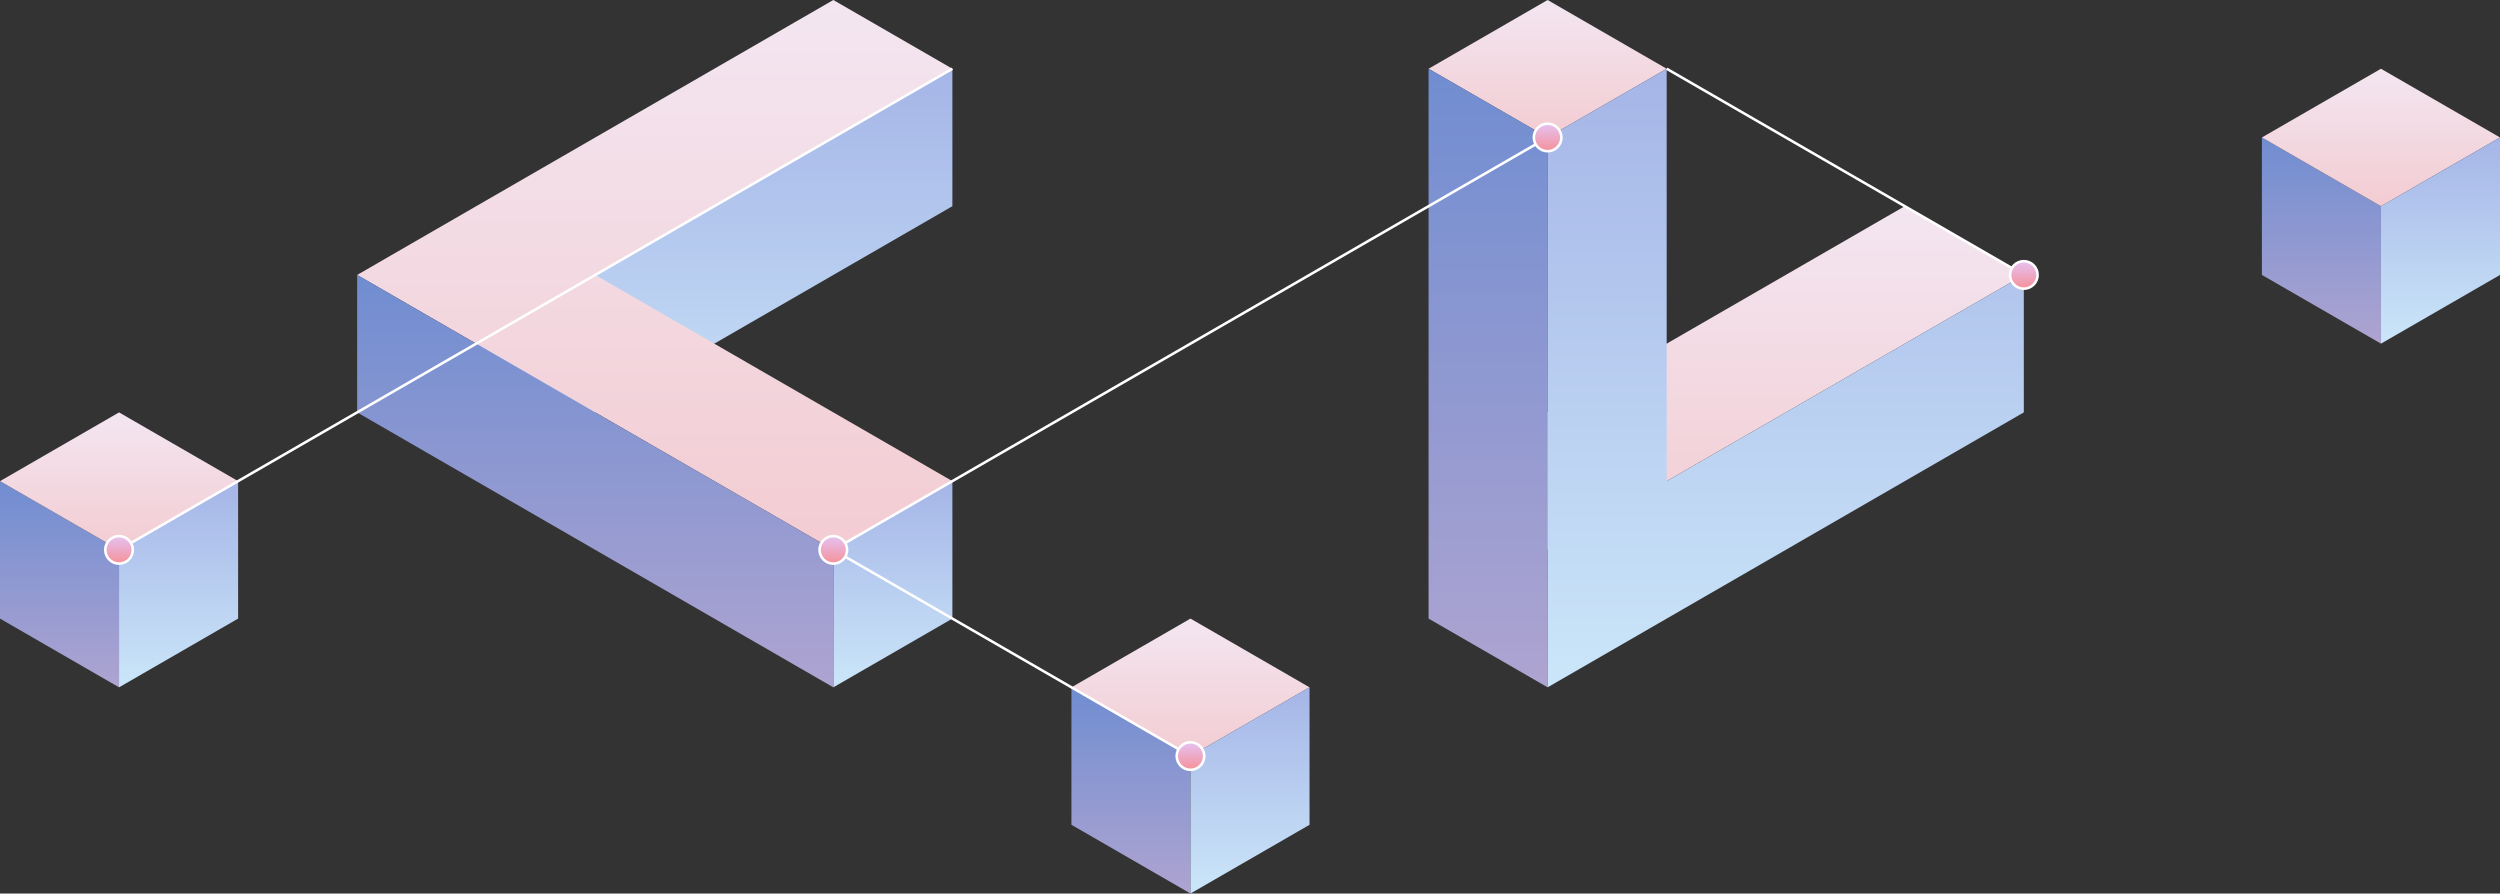 <svg xmlns="http://www.w3.org/2000/svg" xmlns:xlink="http://www.w3.org/1999/xlink" viewBox="0 0 969.22 346.41"><rect x="0" y="0" width="969.22" height="346.41" fill="#333333" stroke="none"/><defs><style>.cls-1{fill:url(#linear-gradient);}.cls-2{fill:url(#linear-gradient-2);}.cls-3{fill:url(#linear-gradient-3);}.cls-4{fill:url(#linear-gradient-4);}.cls-5{fill:url(#linear-gradient-5);}.cls-6{fill:url(#linear-gradient-6);}.cls-7{fill:url(#linear-gradient-7);}.cls-8{fill:url(#linear-gradient-8);}.cls-9{fill:url(#linear-gradient-9);}.cls-10{fill:url(#linear-gradient-10);}.cls-11{fill:url(#linear-gradient-11);}.cls-12{fill:url(#linear-gradient-12);}.cls-13{fill:url(#linear-gradient-13);}.cls-14{fill:url(#linear-gradient-14);}.cls-15{fill:url(#linear-gradient-15);}.cls-16{fill:url(#linear-gradient-16);}.cls-17{fill:url(#linear-gradient-17);}.cls-18{fill:none;stroke-linejoin:round;}.cls-18,.cls-19,.cls-20,.cls-21,.cls-22,.cls-23{stroke:#fff;}.cls-19,.cls-20,.cls-21,.cls-22,.cls-23{stroke-miterlimit:10;}.cls-19{fill:url(#linear-gradient-18);}.cls-20{fill:url(#linear-gradient-19);}.cls-21{fill:url(#linear-gradient-20);}.cls-22{fill:url(#linear-gradient-21);}.cls-23{fill:url(#linear-gradient-22);}</style><linearGradient id="linear-gradient" x1="599.99" y1="53.29" x2="599.99" gradientUnits="userSpaceOnUse"><stop offset="0" stop-color="#f3ccd2"/><stop offset="1" stop-color="#f3e6f1"/></linearGradient><linearGradient id="linear-gradient-2" x1="576.92" y1="266.47" x2="576.92" y2="26.65" gradientUnits="userSpaceOnUse"><stop offset="0" stop-color="#aea4d1"/><stop offset="1" stop-color="#708dd1"/></linearGradient><linearGradient id="linear-gradient-3" x1="692.3" y1="213.17" x2="692.3" y2="79.94" xlink:href="#linear-gradient"/><linearGradient id="linear-gradient-4" x1="692.3" y1="266.47" x2="692.3" y2="26.65" gradientUnits="userSpaceOnUse"><stop offset="0" stop-color="#cbe6f9"/><stop offset="1" stop-color="#a5b5e7"/></linearGradient><linearGradient id="linear-gradient-5" x1="346.15" y1="266.47" x2="346.15" y2="186.53" xlink:href="#linear-gradient-4"/><linearGradient id="linear-gradient-6" x1="276.92" y1="186.53" x2="276.92" y2="26.65" xlink:href="#linear-gradient-4"/><linearGradient id="linear-gradient-7" x1="253.84" y1="213.17" x2="253.84" xlink:href="#linear-gradient"/><linearGradient id="linear-gradient-8" x1="230.77" y1="266.47" x2="230.77" y2="106.59" xlink:href="#linear-gradient-2"/><linearGradient id="linear-gradient-9" x1="23.08" y1="266.47" x2="23.08" y2="186.53" xlink:href="#linear-gradient-2"/><linearGradient id="linear-gradient-10" x1="46.15" y1="213.17" x2="46.15" y2="159.88" xlink:href="#linear-gradient"/><linearGradient id="linear-gradient-11" x1="69.23" y1="266.47" x2="69.23" y2="186.53" xlink:href="#linear-gradient-4"/><linearGradient id="linear-gradient-12" x1="438.46" y1="346.41" x2="438.46" y2="266.47" xlink:href="#linear-gradient-2"/><linearGradient id="linear-gradient-13" x1="461.53" y1="293.11" x2="461.53" y2="239.82" xlink:href="#linear-gradient"/><linearGradient id="linear-gradient-14" x1="484.61" y1="346.41" x2="484.61" y2="266.47" xlink:href="#linear-gradient-4"/><linearGradient id="linear-gradient-15" x1="899.99" y1="133.23" x2="899.99" y2="53.29" xlink:href="#linear-gradient-2"/><linearGradient id="linear-gradient-16" x1="923.07" y1="79.94" x2="923.07" y2="26.65" xlink:href="#linear-gradient"/><linearGradient id="linear-gradient-17" x1="946.14" y1="133.23" x2="946.14" y2="53.29" xlink:href="#linear-gradient-4"/><linearGradient id="linear-gradient-18" x1="599.99" y1="58.63" x2="599.99" y2="47.96" gradientUnits="userSpaceOnUse"><stop offset="0" stop-color="#f5919a"/><stop offset="1" stop-color="#e6c2f2"/></linearGradient><linearGradient id="linear-gradient-19" x1="784.61" y1="111.92" x2="784.61" y2="101.25" xlink:href="#linear-gradient-18"/><linearGradient id="linear-gradient-20" x1="461.53" y1="298.45" x2="461.53" y2="287.78" xlink:href="#linear-gradient-18"/><linearGradient id="linear-gradient-21" x1="323.07" y1="218.51" x2="323.07" y2="207.84" xlink:href="#linear-gradient-18"/><linearGradient id="linear-gradient-22" x1="46.15" y1="218.51" x2="46.15" y2="207.84" xlink:href="#linear-gradient-18"/></defs><title>Front4Asset 16</title><g id="Layer_2" data-name="Layer 2"><g id="Poster_3" data-name="Poster 3"><polygon class="cls-1" points="553.84 26.65 599.99 0 646.15 26.65 599.99 53.29 553.84 26.65"/><polygon class="cls-2" points="553.84 26.65 553.84 239.82 599.99 266.47 599.99 53.29 553.84 26.65"/><polygon class="cls-3" points="599.99 159.88 738.45 79.94 784.61 106.59 599.99 213.17 599.99 159.88"/><polygon class="cls-4" points="784.61 106.59 646.15 186.53 646.15 26.65 599.99 53.29 599.99 213.17 599.99 213.17 599.99 266.47 646.15 239.82 646.15 239.82 784.61 159.88 784.61 106.59"/><polygon class="cls-5" points="323.07 213.17 369.23 186.53 369.23 239.82 323.07 266.47 323.07 213.17"/><polygon class="cls-6" points="323.07 106.59 184.61 186.53 184.61 133.23 369.23 26.65 369.23 79.94 323.07 106.59"/><polygon class="cls-7" points="323.07 53.29 369.23 26.65 323.07 0 276.92 26.65 184.61 79.94 184.61 79.94 138.46 106.59 184.61 133.23 184.61 133.23 323.07 213.17 369.23 186.53 230.77 106.59 323.07 53.29"/><polygon class="cls-8" points="138.46 159.88 323.07 266.47 323.07 213.17 138.46 106.59 138.46 159.88"/><polygon class="cls-9" points="0 186.53 46.15 213.17 46.15 266.47 0 239.82 0 186.53"/><polygon class="cls-10" points="0 186.53 46.15 159.88 92.31 186.53 46.15 213.17 0 186.53"/><polygon class="cls-11" points="46.15 213.17 92.31 186.53 92.31 239.82 46.15 266.47 46.15 213.17"/><polygon class="cls-12" points="415.38 266.47 461.53 293.11 461.53 346.41 415.38 319.76 415.38 266.47"/><polygon class="cls-13" points="415.38 266.47 461.53 239.82 507.69 266.47 461.53 293.11 415.38 266.47"/><polygon class="cls-14" points="461.53 293.11 507.69 266.47 507.69 319.76 461.53 346.41 461.53 293.11"/><polygon class="cls-15" points="876.91 53.29 923.07 79.94 923.07 133.23 876.91 106.59 876.91 53.29"/><polygon class="cls-16" points="876.91 53.29 923.07 26.65 969.22 53.29 923.07 79.94 876.91 53.29"/><polygon class="cls-17" points="923.07 79.94 969.22 53.29 969.22 106.59 923.07 133.23 923.07 79.94"/><polyline class="cls-18" points="599.99 53.29 323.07 213.17 461.53 293.11"/><path class="cls-18" d="M0,186.53"/><line class="cls-18" x1="46.15" y1="213.17" x2="369.23" y2="26.65"/><line class="cls-18" x1="646.15" y1="26.65" x2="784.61" y2="106.59"/><circle class="cls-19" cx="599.99" cy="53.29" r="5.34"/><circle class="cls-20" cx="784.61" cy="106.59" r="5.34"/><circle class="cls-21" cx="461.53" cy="293.11" r="5.34"/><circle class="cls-22" cx="323.07" cy="213.17" r="5.34"/><circle class="cls-23" cx="46.15" cy="213.17" r="5.34"/></g></g></svg>